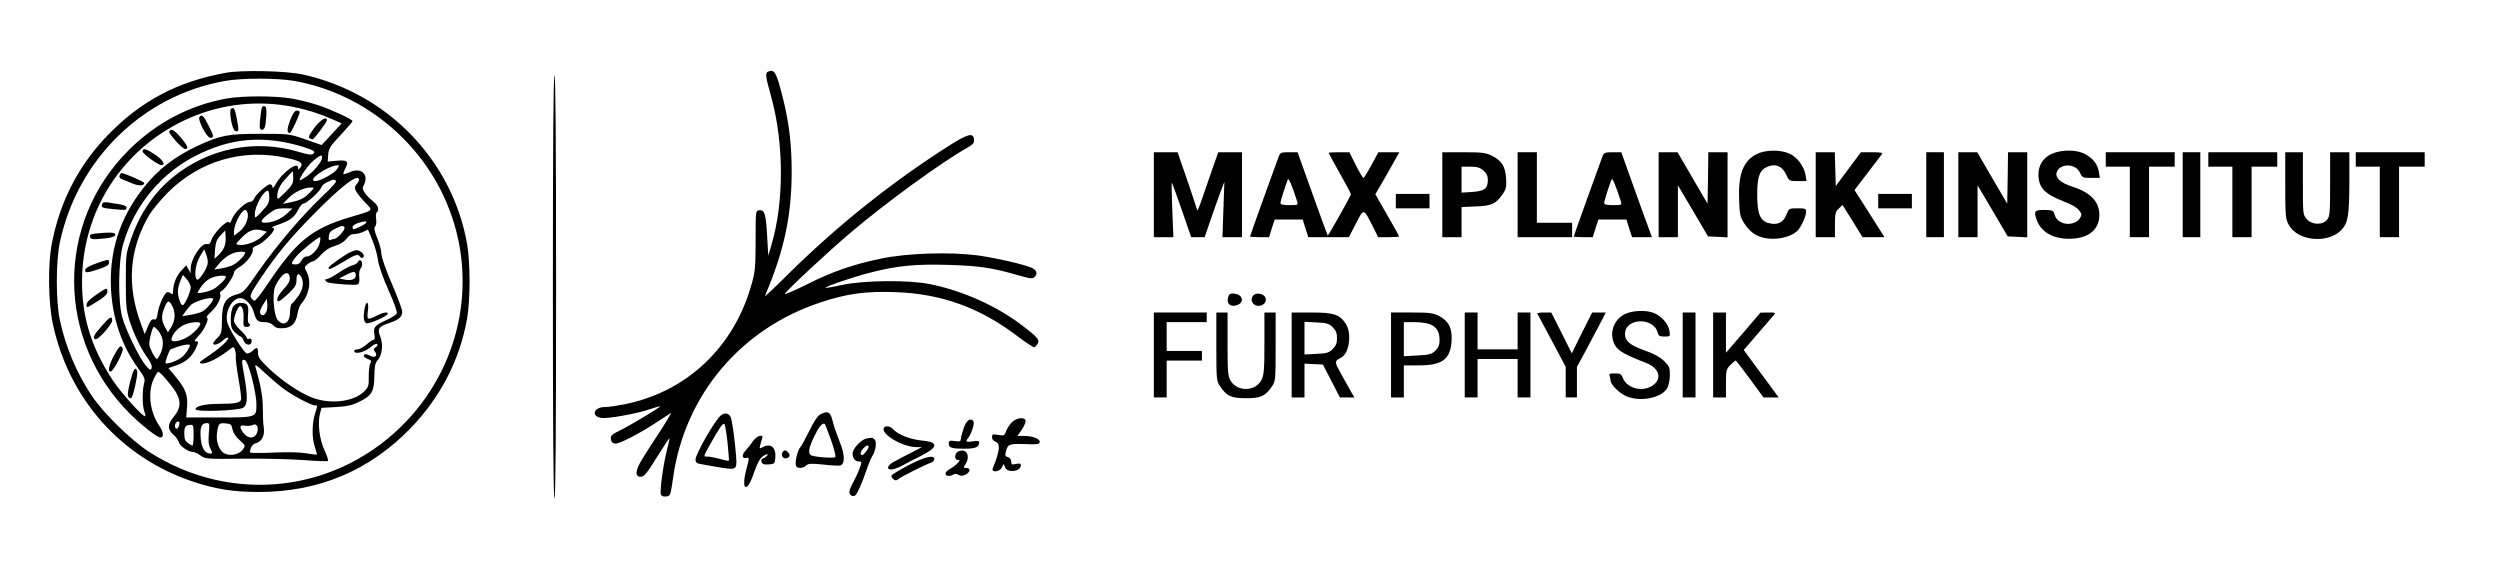 <?xml version="1.0" standalone="no"?>
<!DOCTYPE svg PUBLIC "-//W3C//DTD SVG 20010904//EN"
 "http://www.w3.org/TR/2001/REC-SVG-20010904/DTD/svg10.dtd">
<svg version="1.0" xmlns="http://www.w3.org/2000/svg"
 width="1560pt" height="352pt" viewBox="0 0 1560 352"
 preserveAspectRatio="xMidYMid meet">
<g transform="translate(0,352) scale(0.1,-0.1)"
fill="#000000" stroke="none">
<path d="M1410 3066 c-303 -55 -532 -176 -741 -393 -179 -186 -294 -409 -345
-670 -26 -130 -23 -367 5 -500 98 -469 425 -838 874 -988 140 -47 255 -65 411
-65 375 0 691 133 949 399 186 193 307 427 352 685 20 116 20 346 0 462 -92
524 -497 943 -1025 1059 -102 23 -380 29 -480 11z m426 -51 c417 -73 781 -363
949 -756 198 -461 102 -993 -244 -1362 -424 -451 -1090 -532 -1612 -196 -113
74 -283 240 -356 349 -95 142 -162 301 -199 470 -26 117 -26 370 0 490 111
516 515 912 1025 1004 105 20 328 20 437 1z"/>
<path d="M1412 2905 c-229 -42 -437 -151 -607 -320 -460 -456 -456 -1189 9
-1650 75 -73 167 -145 188 -145 21 0 18 34 -5 68 -61 88 -77 209 -39 295 12
26 25 47 30 47 12 0 96 -99 115 -137 28 -52 22 -95 -19 -144 -40 -48 -40 -79
1 -114 13 -11 26 -30 30 -43 7 -25 59 -62 88 -62 10 0 31 -10 48 -22 30 -22
36 -23 267 -20 130 1 301 -3 380 -9 78 -6 145 -9 149 -5 3 3 -7 34 -23 68 -31
69 -43 167 -27 228 l9 35 90 5 c70 4 101 11 146 33 78 38 93 64 94 160 1 63 5
82 21 100 28 30 35 98 16 147 -20 49 -11 63 58 85 58 20 79 38 79 70 0 13 -29
92 -65 175 -38 88 -65 166 -65 186 0 19 -11 62 -25 96 -19 46 -22 64 -14 75 7
7 9 28 6 48 -3 19 -1 37 4 40 18 12 8 45 -20 66 -16 12 -39 35 -51 51 -19 26
-20 34 -10 52 35 66 -17 115 -86 82 -20 -9 -39 -15 -41 -12 -2 2 3 18 12 35
23 45 12 54 -54 48 l-56 -5 3 44 c3 37 13 53 78 122 41 44 74 83 74 86 0 11
-125 69 -210 98 -47 16 -123 35 -169 43 -102 18 -309 18 -409 0z m418 -52 c85
-17 164 -42 246 -78 l56 -25 -62 -67 -63 -68 -101 35 c-101 35 -102 35 -281
35 -202 0 -246 -8 -392 -75 -140 -65 -252 -151 -339 -264 -148 -188 -214 -398
-201 -635 10 -182 69 -352 169 -489 41 -57 45 -67 37 -95 -12 -43 -11 -139 1
-173 6 -15 8 -29 6 -31 -10 -10 -150 145 -201 222 -143 216 -202 422 -192 665
18 431 276 804 675 976 201 87 426 110 642 67z m-93 -214 c43 -6 113 -22 156
-36 67 -22 76 -28 64 -40 -12 -12 -27 -10 -103 12 -267 77 -553 19 -772 -158
-120 -97 -208 -227 -264 -387 -32 -93 -33 -99 -33 -265 0 -150 3 -179 23 -245
27 -85 71 -176 115 -237 20 -28 27 -48 23 -60 -6 -16 -11 -14 -37 17 -40 47
-124 220 -146 300 -28 103 -25 349 5 455 70 245 242 451 467 560 172 84 323
109 502 84z m54 -105 c86 -19 103 -32 84 -58 -14 -18 -15 -18 -15 -2 0 43
-102 -33 -140 -104 -12 -22 -19 -28 -20 -17 0 9 -7 17 -15 17 -19 0 -92 -66
-100 -91 -4 -10 -15 -19 -26 -19 -27 0 -96 -66 -111 -106 -8 -22 -15 -30 -20
-21 -10 17 -95 -67 -108 -109 -8 -24 -16 -31 -29 -27 -34 9 -101 -93 -101
-154 l-1 -28 -13 25 -14 24 -31 -33 c-30 -32 -51 -84 -51 -130 0 -19 -3 -21
-15 -11 -8 6 -19 9 -25 5 -18 -11 -50 -84 -56 -129 -5 -35 -10 -43 -24 -39
-13 3 -22 -8 -37 -44 l-20 -48 -22 60 c-92 245 -75 469 50 683 19 31 70 93
114 138 199 200 471 280 746 218z m219 3 c0 -24 -50 -86 -95 -117 -25 -17 -45
-28 -45 -24 0 19 54 96 87 123 41 34 53 38 53 18z m94 -72 c-17 -26 -106 -75
-136 -75 -60 0 73 95 140 99 9 1 8 -6 -4 -24z m-274 -55 c0 -34 -7 -47 -50
-90 -46 -46 -50 -48 -50 -26 0 38 16 72 56 115 20 23 38 41 40 41 2 0 4 -18 4
-40z m410 -12 c0 -6 -7 -19 -16 -29 -20 -22 -9 -43 53 -111 53 -55 60 -48 -92
-93 -239 -71 -336 -150 -512 -413 -41 -62 -80 -111 -86 -109 -6 2 -15 11 -21
20 -8 13 5 39 66 129 97 144 180 244 321 387 176 180 287 264 287 219z m-146
-4 c12 -4 -12 -32 -91 -107 -127 -122 -281 -304 -397 -470 -79 -115 -88 -123
-129 -134 -70 -19 -92 -57 -92 -160 -1 -76 -3 -85 -28 -111 -15 -15 -27 -31
-27 -35 0 -16 36 -5 61 19 15 15 29 21 33 16 7 -12 -54 -67 -134 -120 -47 -32
-52 -37 -32 -40 28 -4 96 28 156 73 44 35 45 35 52 12 4 -12 7 -33 5 -47 -1
-14 7 -76 18 -138 11 -62 18 -119 15 -127 -8 -19 -38 -25 -135 -25 -90 0 -149
-14 -149 -34 0 -18 268 -9 298 10 27 18 29 68 7 194 -19 107 -19 109 3 103 21
-5 73 -202 72 -279 0 -79 0 -79 -236 -79 l-202 0 5 65 c6 76 -8 113 -76 195
l-40 48 51 18 c58 19 101 58 123 112 14 34 14 37 -2 37 -13 0 -10 7 15 33 36
37 70 109 53 115 -5 2 5 17 23 33 39 34 69 90 60 113 -4 9 0 18 10 22 19 7 76
92 76 113 0 9 16 25 36 36 41 22 89 87 81 108 -3 9 7 18 28 26 33 11 105 81
105 101 0 6 -6 10 -12 10 -7 1 10 9 38 18 72 25 101 46 124 92 11 22 26 40 34
40 19 0 104 77 111 101 4 11 21 26 38 33 18 8 33 15 34 15 1 1 8 -2 17 -5z
m-164 -79 c-33 -34 -61 -47 -130 -60 l-35 -7 36 37 c36 37 94 64 138 65 25 0
24 -1 -9 -35z m-250 -26 c0 -34 -7 -47 -45 -87 -44 -47 -45 -47 -45 -19 0 50
53 147 82 147 4 0 8 -18 8 -41z m108 -104 c-35 -33 -90 -55 -136 -55 -33 0
-24 19 27 58 36 27 51 32 94 32 l52 -1 -37 -34z m-244 9 c12 -31 -13 -91 -49
-118 l-35 -27 0 26 c0 46 47 135 70 135 5 0 11 -7 14 -16z m740 -65 c-6 -10
-65 -39 -79 -39 -3 0 -5 6 -5 14 0 7 15 18 33 24 44 14 59 14 51 1z m-134 -33
c0 -14 -47 -66 -61 -66 -4 0 -15 -3 -24 -6 -13 -6 -16 -1 -13 22 2 22 12 34
38 46 42 22 60 23 60 4z m-510 -15 l25 -7 -32 -31 c-34 -32 -104 -57 -143 -51
-22 3 -21 5 18 45 47 48 80 59 132 44z m684 -61 c15 -36 31 -92 35 -126 6 -37
31 -108 66 -187 32 -70 55 -134 51 -142 -3 -9 -34 -29 -69 -44 -69 -31 -80
-45 -70 -91 3 -19 1 -30 -5 -30 -6 0 -27 -13 -45 -30 -19 -16 -44 -30 -56 -30
-11 0 -21 -4 -21 -10 0 -23 63 -9 97 20 19 17 39 27 45 24 7 -5 5 -12 -7 -20
-15 -11 -16 -16 -5 -29 19 -23 -1 -41 -28 -26 -26 14 -42 14 -42 1 0 -6 11
-15 25 -20 22 -8 24 -13 15 -29 -5 -11 -10 -47 -9 -81 1 -54 -1 -64 -26 -90
-64 -67 -213 -85 -327 -41 -78 30 -190 105 -270 182 -57 54 -68 70 -68 97 0
37 -6 39 -35 12 -12 -11 -28 -18 -36 -15 -20 8 -109 150 -120 191 -19 66 28
154 81 154 30 0 69 -40 82 -83 16 -58 25 -67 68 -67 24 0 43 -7 55 -20 15 -16
29 -20 63 -18 53 4 79 31 89 93 3 22 14 49 23 60 50 57 64 139 34 197 -16 31
-16 33 6 50 12 10 28 18 35 18 7 0 29 18 49 41 26 28 52 45 87 55 32 10 56 25
71 44 16 22 30 30 52 30 17 1 42 7 56 15 14 7 26 13 26 12 1 -1 14 -31 28 -67z
m-924 -40 c-6 -16 -23 -39 -37 -52 l-25 -23 4 58 c4 46 10 63 34 88 l29 31 3
-38 c2 -20 -2 -49 -8 -64z m596 28 c-8 -40 -52 -88 -81 -88 -14 0 -26 -10 -33
-25 -8 -17 -20 -25 -37 -25 -31 0 -31 5 1 47 23 30 137 123 151 123 3 0 3 -14
-1 -32z m-701 -137 c-9 -37 -54 -103 -65 -96 -21 13 -11 97 17 144 l27 46 13
-34 c8 -19 12 -46 8 -60z m235 72 c-1 -16 -46 -61 -75 -76 -16 -8 -50 -18 -74
-22 l-44 -7 21 26 c26 34 63 63 94 75 28 12 78 14 78 4z m278 -155 c2 -20 -7
-38 -37 -71 -39 -42 -53 -77 -31 -77 5 0 32 22 60 48 42 41 50 53 50 85 0 40
13 48 30 18 18 -34 11 -77 -19 -119 -16 -22 -34 -43 -40 -47 -6 -3 -11 -26
-11 -50 0 -68 -38 -95 -76 -54 -26 29 -37 171 -16 214 39 80 84 106 90 53z
m-618 -61 c0 -26 -33 -102 -48 -111 -12 -7 -32 46 -32 86 0 16 7 45 16 66 l15
37 25 -28 c13 -15 24 -38 24 -50z m220 65 c0 -13 -50 -61 -78 -76 -15 -8 -45
-18 -66 -21 -35 -7 -37 -6 -27 11 21 37 46 63 76 78 31 16 95 22 95 8z m-80
-138 c0 -15 -44 -66 -68 -78 -15 -8 -49 -17 -76 -21 l-49 -8 21 30 c12 16 28
36 36 43 32 25 136 52 136 34z m330 -84 c-12 -23 -33 -22 -38 1 -1 8 8 30 20
49 l23 35 3 -32 c2 -18 -2 -42 -8 -53z m-585 40 c21 -40 19 -89 -6 -130 l-21
-34 -19 34 c-23 44 -23 69 -3 120 19 48 28 50 49 10z m175 -109 c0 -20 -56
-75 -95 -92 -45 -21 -85 -25 -85 -8 0 27 38 73 75 90 42 20 105 25 105 10z
m-261 -47 c30 -38 35 -83 16 -132 -10 -23 -21 -42 -26 -42 -5 0 -19 20 -31 44
-20 41 -20 49 -9 100 7 31 16 56 21 56 5 0 18 -12 29 -26z m187 -111 c-8 -16
-25 -38 -38 -49 -25 -23 -96 -50 -105 -40 -5 4 25 85 31 86 1 0 19 7 41 15 22
8 50 14 63 15 21 0 22 -1 8 -27z m579 -238 c56 -45 185 -115 212 -115 16 0 16
5 -2 -54 -19 -63 -19 -152 0 -206 8 -24 14 -45 12 -47 -2 -1 -30 2 -63 8 -38
7 -112 9 -206 5 -82 -4 -148 -3 -148 1 1 29 15 52 36 57 38 10 57 48 50 98 -4
24 -6 77 -6 119 1 65 -12 141 -47 264 -3 13 13 3 48 -31 30 -28 81 -73 114
-99z m-635 -227 c0 -7 -4 -19 -9 -27 -11 -17 -25 3 -17 24 7 18 26 20 26 3z
m183 -62 c-4 -47 -2 -72 10 -95 14 -29 14 -31 -2 -31 -33 0 -55 37 -59 100 -5
64 6 90 39 90 16 0 18 -6 12 -64z m148 24 c5 -22 21 -47 45 -67 36 -32 36 -33
20 -57 -19 -30 -76 -44 -112 -27 -35 15 -58 75 -50 129 8 59 12 64 54 60 33
-3 37 -7 43 -38z m151 -25 c-16 -34 -54 -33 -81 1 -30 38 -27 55 8 48 16 -3
37 -1 48 4 25 15 41 -18 25 -53z m-394 -10 c0 -36 -3 -65 -7 -65 -4 0 -17 7
-29 16 -17 12 -22 25 -22 59 0 43 7 53 42 54 14 1 16 -9 16 -64z"/>
<path d="M1627 2808 c-10 -80 -9 -98 7 -98 18 0 24 20 28 90 2 43 -1 56 -14
58 -11 2 -17 -9 -21 -50z"/>
<path d="M1443 2842 c-17 -10 5 -132 24 -139 23 -9 25 2 12 69 -13 70 -19 81
-36 70z"/>
<path d="M1811 2771 c-21 -55 -22 -81 -2 -81 8 0 61 113 61 131 0 5 -8 9 -18
9 -12 0 -25 -18 -41 -59z"/>
<path d="M1244 2789 c-11 -18 47 -129 68 -129 25 0 23 11 -12 80 -30 59 -42
70 -56 49z"/>
<path d="M1962 2723 c-32 -42 -39 -59 -30 -65 7 -4 15 -8 18 -8 9 0 90 108 90
119 0 28 -39 5 -78 -46z"/>
<path d="M1056 2701 c-8 -12 82 -111 100 -111 23 0 16 20 -27 71 -39 47 -62
59 -73 40z"/>
<path d="M890 2575 c0 -15 96 -85 117 -85 29 0 10 32 -39 65 -57 38 -78 43
-78 20z"/>
<path d="M746 2425 c-4 -10 2 -19 17 -24 12 -5 41 -17 64 -26 41 -17 73 -15
73 3 0 8 -124 62 -142 62 -3 0 -9 -7 -12 -15z"/>
<path d="M637 2246 c-8 -21 0 -25 82 -32 60 -6 71 -5 71 9 0 10 -14 17 -42 22
-24 3 -57 9 -74 12 -22 3 -33 0 -37 -11z"/>
<path d="M597 2063 c-29 -3 -37 -8 -35 -21 3 -13 12 -16 43 -14 81 5 115 14
115 28 0 14 -33 16 -123 7z"/>
<path d="M600 1876 c-41 -14 -66 -29 -68 -39 -4 -22 11 -21 86 4 47 16 62 25
62 40 0 23 1 23 -80 -5z"/>
<path d="M598 1679 c-39 -26 -58 -47 -58 -60 0 -20 0 -20 38 2 73 44 92 61 92
80 0 26 -6 24 -72 -22z"/>
<path d="M633 1484 c-49 -56 -57 -74 -37 -81 16 -5 104 93 104 117 0 32 -15
24 -67 -36z"/>
<path d="M711 1301 c-32 -60 -41 -106 -19 -99 18 6 81 126 74 143 -10 26 -23
16 -55 -44z"/>
<path d="M812 1138 c-15 -61 -18 -86 -10 -96 6 -7 14 -9 18 -5 13 14 42 152
36 168 -12 31 -24 12 -44 -67z"/>
<path d="M2192 1949 c-34 -13 -142 -90 -142 -100 0 -15 13 -10 90 36 76 46 94
52 105 35 9 -15 25 -12 25 5 0 14 -30 36 -47 34 -4 0 -19 -4 -31 -10z"/>
<path d="M2234 1886 c-3 -8 -18 -17 -33 -21 -15 -3 -53 -24 -85 -45 -32 -22
-65 -40 -72 -40 -23 0 -16 -19 9 -24 44 -9 163 -17 178 -11 10 4 13 17 11 46
-3 22 1 46 7 52 14 14 14 44 1 52 -6 3 -13 0 -16 -9z m-14 -86 c0 -23 -31 -34
-72 -24 l-32 6 44 23 c49 25 60 24 60 -5z"/>
<path d="M1456 1608 c-10 -14 -16 -44 -16 -79 0 -47 4 -60 26 -83 15 -14 31
-26 36 -26 4 0 13 -11 18 -25 12 -32 50 -35 50 -4 0 15 -5 19 -15 15 -8 -3
-15 0 -15 6 0 6 -18 28 -40 48 -23 21 -40 46 -40 59 0 29 26 91 39 91 13 0 23
-34 21 -73 -3 -51 -1 -57 20 -57 20 0 27 14 11 24 -4 3 -6 29 -3 57 5 56 -3
69 -50 69 -17 0 -33 -9 -42 -22z"/>
<path d="M2276 1599 c-11 -54 -7 -89 10 -96 17 -6 134 45 134 59 0 14 -29 9
-70 -12 -58 -29 -62 -27 -54 30 7 55 -9 71 -20 19z"/>
<path d="M4793 3073 c-19 -7 -16 -32 17 -148 83 -297 84 -667 2 -940 l-18 -60
-7 122 c-7 135 -16 166 -50 161 -22 -3 -22 -6 -22 -188 0 -160 -3 -196 -23
-266 -107 -394 -400 -675 -787 -755 -49 -10 -109 -19 -131 -19 -71 0 -88 -60
-19 -68 42 -5 216 26 295 53 39 13 70 22 70 20 0 -7 -180 -115 -246 -148 -57
-28 -65 -35 -62 -57 2 -17 10 -26 26 -28 25 -4 158 65 267 138 39 25 75 49 81
53 6 4 -23 -46 -65 -111 -43 -64 -94 -145 -115 -179 -43 -71 -45 -108 -7 -108
20 0 37 21 100 122 42 67 77 120 78 119 2 -2 -5 -36 -16 -77 -23 -90 -45 -254
-37 -275 4 -10 16 -14 33 -12 26 3 27 5 44 123 74 513 424 926 922 1089 162
54 282 70 466 63 286 -10 523 -96 756 -272 54 -41 104 -74 109 -72 5 2 14 11
20 20 16 25 1 43 -98 118 -158 120 -369 215 -573 256 -132 27 -414 24 -548 -5
-54 -12 -101 -20 -103 -18 -6 7 175 69 283 96 167 43 280 53 488 47 187 -6
263 -17 425 -63 85 -24 95 -25 109 -11 21 20 10 45 -24 58 -59 23 -218 59
-330 75 -170 23 -443 15 -607 -20 -174 -36 -303 -81 -462 -161 -78 -39 -140
-65 -137 -59 7 18 276 269 415 386 218 185 566 438 727 528 34 20 41 29 39 50
-5 44 -38 36 -159 -41 -356 -227 -691 -494 -998 -797 -84 -84 -151 -146 -148
-139 120 282 167 500 167 778 0 171 -17 308 -55 458 -41 162 -52 181 -92 164z"/>
<path d="M3450 1730 c0 -873 3 -1320 10 -1320 7 0 10 447 10 1320 0 873 -3
1320 -10 1320 -7 0 -10 -447 -10 -1320z"/>
<path d="M10963 2559 c-84 -41 -117 -125 -111 -281 3 -96 6 -110 33 -153 40
-64 97 -95 177 -95 61 0 118 18 152 48 23 21 55 89 56 120 0 20 -5 22 -53 22
-54 0 -54 0 -70 -40 -18 -48 -55 -66 -107 -53 -56 13 -75 57 -75 178 0 115 15
154 65 175 50 21 91 3 115 -48 19 -42 20 -42 74 -42 l54 0 -6 36 c-9 55 -52
113 -100 135 -58 26 -149 25 -204 -2z"/>
<path d="M12803 2560 c-53 -24 -83 -70 -83 -128 0 -83 37 -122 160 -170 46
-17 80 -37 93 -54 19 -25 19 -28 4 -52 -21 -31 -75 -43 -113 -24 -27 13 -37
26 -48 61 -4 13 -17 17 -61 17 -61 0 -66 -9 -44 -67 27 -71 100 -113 199 -113
121 0 190 55 190 150 0 81 -55 139 -168 175 -72 23 -107 54 -99 87 16 60 120
61 146 0 14 -30 17 -32 69 -32 l55 0 -6 37 c-8 48 -34 82 -83 110 -51 30 -150
31 -211 3z"/>
<path d="M7200 2305 l0 -265 61 0 61 0 -7 173 c-4 94 -5 170 -3 167 3 -3 31
-80 63 -172 l58 -168 42 0 42 0 37 108 c20 59 48 136 61 172 l25 65 -6 -172
-6 -173 61 0 61 0 0 265 0 265 -74 0 -74 0 -36 -102 c-20 -57 -49 -141 -65
-188 -16 -47 -30 -80 -30 -73 -1 6 -29 90 -62 187 l-61 176 -74 0 -74 0 0
-265z"/>
<path d="M7979 2543 c-20 -53 -179 -495 -179 -499 0 -2 27 -4 59 -4 l60 0 17
55 18 55 87 0 88 0 17 -55 18 -55 126 0 127 0 44 85 c50 97 46 98 105 -17 l34
-68 65 0 c36 0 65 2 65 5 0 3 -33 64 -74 134 l-74 129 37 63 c21 35 54 94 75
132 l38 67 -66 0 -65 0 -43 -80 c-24 -44 -46 -80 -50 -80 -4 0 -26 36 -48 80
l-40 80 -65 0 c-36 0 -65 -2 -65 -3 0 -2 32 -60 70 -128 39 -68 70 -127 70
-131 0 -8 -140 -258 -145 -258 -1 0 -44 117 -95 260 l-93 260 -54 0 c-49 0
-54 -2 -64 -27z m116 -282 c6 -20 3 -21 -49 -21 -40 0 -56 4 -56 13 0 12 29
104 46 147 5 13 26 -36 59 -139z"/>
<path d="M9000 2305 l0 -265 60 0 60 0 0 94 0 94 89 4 c99 3 126 16 169 79 20
29 23 44 20 96 -5 75 -26 109 -88 141 -39 19 -59 22 -177 22 l-133 0 0 -265z
m256 151 c21 -18 28 -32 28 -60 0 -53 -22 -69 -99 -74 l-65 -4 0 81 0 81 54 0
c43 0 61 -5 82 -24z"/>
<path d="M9470 2305 l0 -265 170 0 170 0 0 45 0 45 -110 0 -110 0 0 220 0 220
-60 0 -60 0 0 -265z"/>
<path d="M9999 2543 c-20 -53 -179 -495 -179 -499 0 -2 27 -4 59 -4 l60 0 17
55 18 55 87 0 88 0 17 -55 18 -55 62 0 62 0 -65 178 c-35 97 -78 216 -95 265
l-31 87 -54 0 c-49 0 -54 -2 -64 -27z m116 -282 c6 -20 3 -21 -49 -21 -40 0
-56 4 -56 13 0 12 29 104 46 147 5 13 26 -36 59 -139z"/>
<path d="M10350 2305 l0 -265 60 0 60 0 0 162 0 162 94 -159 94 -160 61 -3 61
-3 0 266 0 265 -60 0 -60 0 -2 -160 -3 -161 -94 161 -93 160 -59 0 -59 0 0
-265z"/>
<path d="M11330 2305 l0 -265 60 0 60 0 0 78 c0 70 3 81 24 101 l23 22 63
-100 62 -101 68 0 69 0 -93 147 -94 147 81 106 c44 58 85 111 90 118 7 9 -6
12 -61 12 l-70 0 -79 -106 -78 -105 -3 105 -3 106 -59 0 -60 0 0 -265z"/>
<path d="M12020 2305 l0 -265 55 0 55 0 0 265 0 265 -55 0 -55 0 0 -265z"/>
<path d="M12220 2305 l0 -265 60 0 60 0 0 162 0 162 94 -159 94 -160 61 -3 61
-3 0 266 0 265 -60 0 -60 0 -2 -160 -3 -161 -94 161 -93 160 -59 0 -59 0 0
-265z"/>
<path d="M13140 2525 l0 -45 75 0 75 0 0 -220 0 -220 60 0 60 0 0 220 0 220
80 0 80 0 0 45 0 45 -215 0 -215 0 0 -45z"/>
<path d="M13620 2305 l0 -265 55 0 55 0 0 265 0 265 -55 0 -55 0 0 -265z"/>
<path d="M13780 2525 l0 -45 75 0 75 0 0 -220 0 -220 60 0 60 0 0 220 0 220
80 0 80 0 0 45 0 45 -215 0 -215 0 0 -45z"/>
<path d="M14260 2363 c0 -197 2 -210 23 -248 57 -102 249 -117 330 -27 39 43
46 89 47 290 l0 192 -60 0 -60 0 0 -199 c0 -180 -2 -201 -19 -222 -28 -35 -95
-33 -127 4 -24 28 -24 32 -24 223 l0 194 -55 0 -55 0 0 -207z"/>
<path d="M14700 2525 l0 -45 75 0 75 0 0 -220 0 -220 60 0 60 0 0 220 0 220
80 0 80 0 0 45 0 45 -215 0 -215 0 0 -45z"/>
<path d="M8710 2265 l0 -45 105 0 105 0 0 45 0 45 -105 0 -105 0 0 -45z"/>
<path d="M11720 2265 l0 -45 105 0 105 0 0 45 0 45 -105 0 -105 0 0 -45z"/>
<path d="M7665 1671 c-12 -38 3 -62 37 -59 17 2 36 11 42 21 16 25 -4 51 -42
55 -23 2 -32 -2 -37 -17z"/>
<path d="M7822 1678 c-28 -28 -3 -72 39 -66 30 4 47 33 33 56 -14 21 -55 27
-72 10z"/>
<path d="M10137 1559 c-73 -38 -99 -128 -57 -197 20 -33 65 -58 195 -108 86
-34 99 -109 25 -147 -63 -33 -151 -5 -173 54 -10 25 -17 29 -50 29 -32 0 -38
-3 -33 -16 3 -9 6 -22 6 -29 0 -24 53 -77 95 -96 88 -40 227 -13 260 52 8 15
15 51 15 80 0 47 -4 55 -38 88 -25 24 -64 45 -119 64 -91 32 -123 59 -123 103
0 101 179 107 204 8 5 -20 13 -24 42 -24 36 0 37 0 31 37 -7 42 -48 89 -94
109 -48 21 -141 17 -186 -7z"/>
<path d="M7200 1305 l0 -265 40 0 40 0 0 115 0 115 110 0 110 0 0 30 0 30
-110 0 -110 0 0 90 0 90 125 0 125 0 0 30 0 30 -165 0 -165 0 0 -265z"/>
<path d="M7590 1356 c0 -204 1 -214 23 -246 42 -62 69 -75 162 -75 93 0 120
13 163 75 21 32 22 42 22 246 l0 214 -35 0 -35 0 0 -192 c0 -164 -3 -198 -18
-228 -36 -73 -150 -77 -192 -7 -18 29 -20 51 -20 230 l0 197 -35 0 -35 0 0
-214z"/>
<path d="M8060 1305 l0 -265 40 0 40 0 0 105 0 106 57 -3 58 -3 53 -102 53
-103 45 0 46 0 -20 33 c-10 17 -38 67 -62 111 -45 82 -45 80 1 106 50 28 65
153 26 211 -38 57 -75 69 -214 69 l-123 0 0 -265z m256 173 c20 -20 27 -36 27
-68 0 -32 -7 -48 -27 -68 -23 -23 -36 -27 -101 -30 l-75 -4 0 102 0 102 75 -4
c65 -3 78 -7 101 -30z"/>
<path d="M8680 1305 l0 -265 40 0 40 0 0 100 0 100 93 0 c147 0 198 38 205
153 4 80 -17 123 -78 155 -39 19 -59 22 -172 22 l-128 0 0 -265z m245 191 c40
-17 58 -47 58 -99 0 -28 -7 -46 -26 -65 -23 -22 -36 -26 -111 -30 l-86 -5 0
107 0 106 65 0 c36 0 81 -6 100 -14z"/>
<path d="M9140 1305 l0 -265 40 0 40 0 0 120 0 120 125 0 125 0 0 -120 0 -120
40 0 40 0 0 265 0 265 -40 0 -40 0 0 -115 0 -115 -125 0 -125 0 0 115 0 115
-40 0 -40 0 0 -265z"/>
<path d="M9593 1563 c2 -5 43 -81 91 -170 l86 -162 0 -96 0 -95 35 0 35 0 0
95 0 95 69 128 c37 70 78 146 90 170 l21 42 -42 0 -43 0 -64 -127 -63 -128
-64 128 -64 127 -46 0 c-25 0 -43 -3 -41 -7z"/>
<path d="M10500 1305 l0 -265 40 0 40 0 0 265 0 265 -40 0 -40 0 0 -265z"/>
<path d="M10690 1305 l0 -265 40 0 40 0 0 87 c0 81 2 89 27 115 15 15 30 28
33 28 4 0 44 -52 90 -115 l84 -115 48 0 47 0 -72 98 c-40 53 -89 120 -109 148
l-37 50 86 100 c47 54 92 107 101 117 14 16 12 17 -34 17 l-49 -1 -107 -125
-108 -125 0 125 0 126 -40 0 -40 0 0 -265z"/>
<path d="M5119 934 c-17 -9 -40 -43 -68 -101 -24 -49 -50 -96 -58 -105 -17
-19 -34 -94 -26 -115 7 -18 43 -17 63 2 14 13 31 14 109 6 51 -6 98 -8 106 -5
29 12 27 70 -7 151 -17 43 -37 101 -43 128 -13 55 -30 64 -76 39z m66 -158
c20 -56 32 -103 27 -108 -9 -9 -132 0 -151 11 -20 13 -15 46 20 118 28 59 50
86 66 78 1 0 18 -45 38 -99z"/>
<path d="M4498 928 c-37 -31 -158 -241 -158 -276 0 -15 7 -23 23 -26 185 -34
210 -37 224 -24 11 12 11 35 -1 149 -8 74 -19 146 -25 162 -11 29 -37 35 -63
15z m42 -172 c6 -59 10 -110 8 -111 -2 -2 -28 3 -58 12 -30 8 -66 15 -78 14
-23 -1 -23 0 14 67 62 111 85 145 94 136 5 -5 14 -58 20 -118z"/>
<path d="M6314 885 c-14 -14 -30 -39 -36 -55 -9 -28 -12 -30 -49 -24 -35 6
-39 4 -39 -14 0 -11 8 -23 19 -27 35 -11 32 -55 -14 -167 -11 -28 41 -24 56 4
l12 23 10 -23 c16 -35 97 -24 97 14 0 12 -7 14 -30 9 -26 -6 -30 -4 -30 15 0
13 -8 24 -20 27 -16 4 -19 11 -14 32 12 50 21 53 118 50 78 -3 91 -2 94 12 4
20 -44 39 -100 39 l-39 0 26 37 c14 21 25 46 25 55 0 28 -56 23 -86 -7z"/>
<path d="M6015 853 c-9 -27 -18 -58 -19 -69 -1 -19 -6 -21 -38 -16 -33 4 -38
2 -38 -16 0 -26 18 -32 99 -32 67 0 91 10 91 38 0 11 -9 13 -40 8 -43 -7 -48
-2 -27 23 18 23 39 89 32 101 -16 26 -43 9 -60 -37z"/>
<path d="M5516 851 c-24 -38 116 -121 202 -121 l35 0 -54 -28 c-30 -15 -63
-32 -74 -38 -11 -6 -33 -18 -50 -27 -16 -9 -31 -23 -33 -31 -5 -24 36 -20 88
9 25 14 74 39 110 57 116 57 120 90 13 99 -73 7 -149 36 -180 71 -17 19 -48
24 -57 9z"/>
<path d="M4699 768 c-12 -18 -33 -45 -47 -60 -26 -28 -22 -53 8 -45 16 4 16
-1 -3 -73 -35 -134 5 -150 48 -19 18 52 35 86 52 99 14 11 29 18 32 15 5 -6
-13 -21 -33 -28 -5 -2 -7 -11 -3 -21 5 -13 16 -16 44 -14 36 3 38 5 41 40 6
67 -28 95 -80 67 -19 -10 -20 -9 -14 14 3 14 9 32 12 41 12 31 -34 17 -57 -16z"/>
<path d="M5405 783 c-34 -8 -85 -64 -85 -93 0 -30 16 -50 42 -50 16 0 16 -3 2
-42 -8 -23 -26 -62 -39 -86 -14 -25 -25 -52 -25 -62 0 -19 21 -32 36 -22 13
10 43 76 70 156 13 38 30 79 37 90 21 31 29 87 16 102 -12 14 -19 15 -54 7z
m15 -51 c0 -13 -30 -52 -41 -52 -14 0 -11 22 8 42 17 19 33 24 33 10z"/>
<path d="M4887 703 c-15 -14 -7 -43 12 -43 26 0 36 17 21 35 -14 16 -23 19
-33 8z"/>
<path d="M5972 698 c-18 -18 -15 -48 5 -48 14 0 14 -2 -3 -21 -10 -12 -31 -27
-46 -35 -16 -8 -28 -21 -28 -29 0 -17 27 -20 49 -6 9 6 21 5 32 -2 13 -8 24
-8 43 1 31 14 35 42 6 42 -19 0 -20 1 -5 24 24 37 16 80 -15 84 -14 2 -31 -3
-38 -10z"/>
<path d="M5665 615 c-54 -29 -101 -57 -102 -62 -2 -6 3 -16 12 -23 13 -10 18
-10 33 2 18 15 174 93 205 102 9 3 17 12 17 21 0 29 -63 14 -165 -40z"/>
</g>
</svg>

